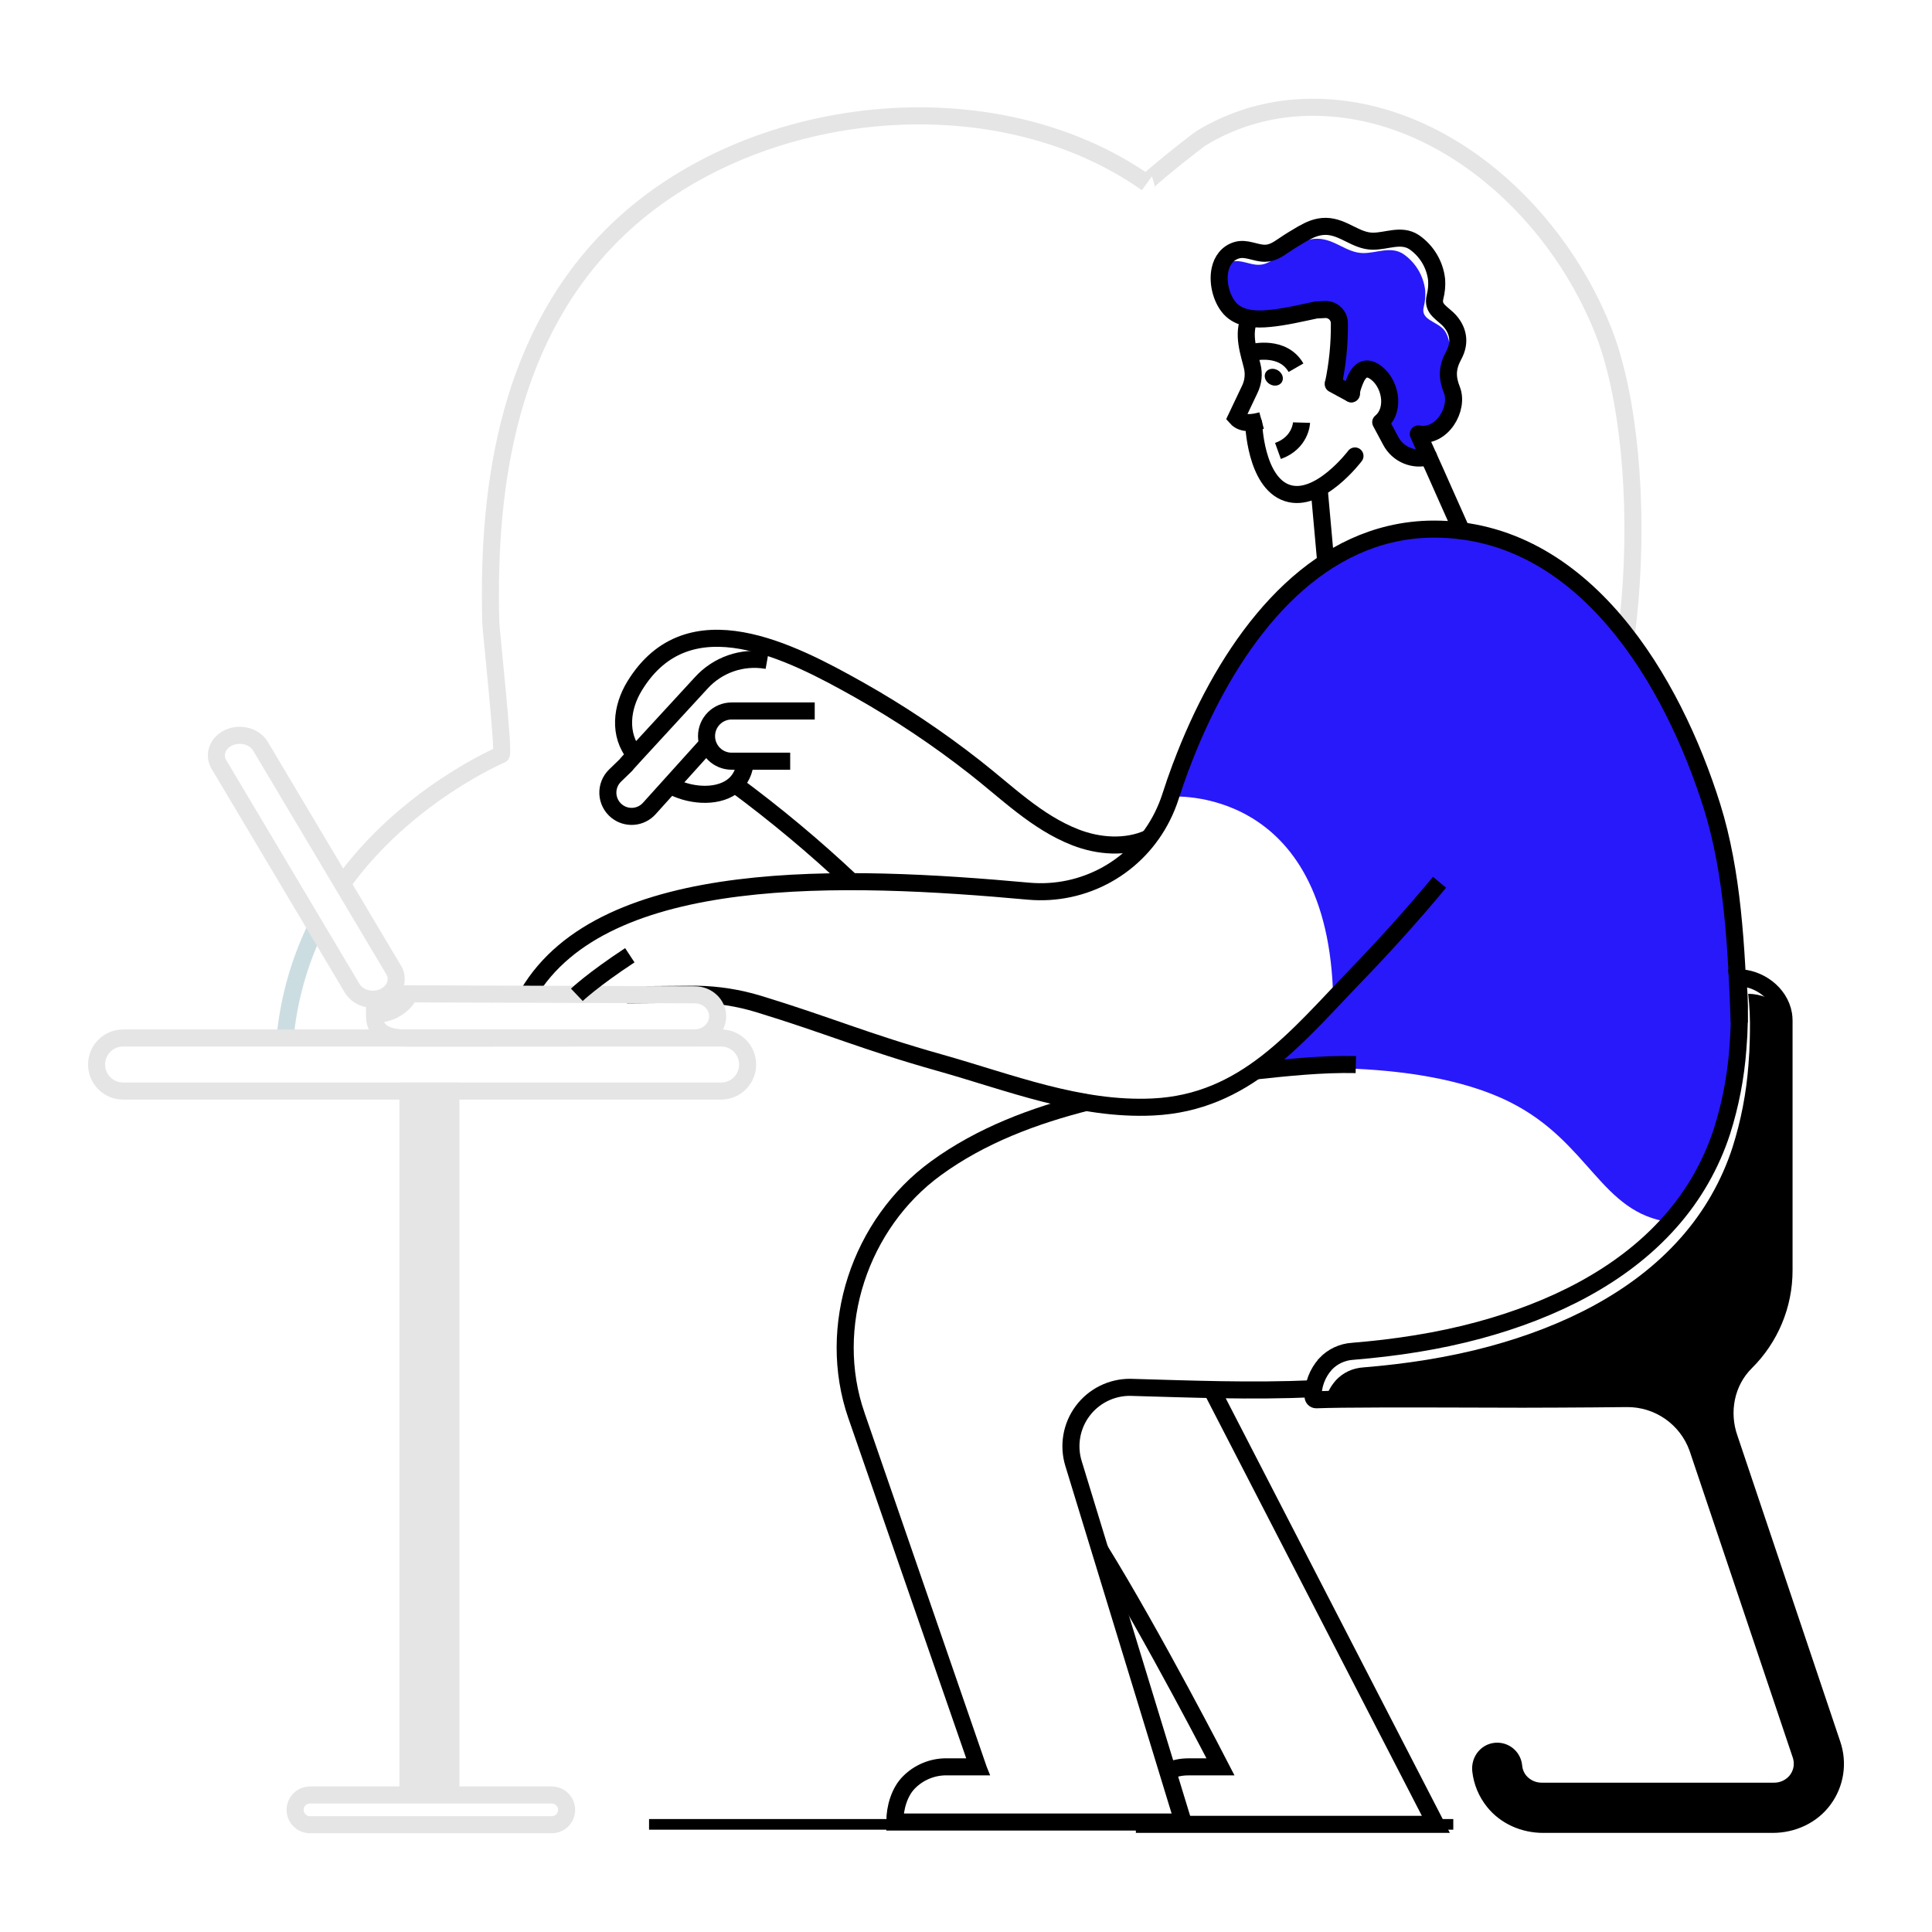 <svg width="572" height="572" viewBox="0 0 572 572" fill="none" xmlns="http://www.w3.org/2000/svg">
<path d="M101.364 261.661C120.189 235.349 148.4 223.423 148.4 223.423C149.321 223.04 145.397 186.993 145.317 184.436C144.127 142.325 151.111 98.51 182.766 68.102C222.337 30.116 294.134 22.245 339.528 54.248C338.956 53.825 354.463 41.601 355.773 40.818C364.245 35.705 373.805 32.665 383.675 31.946C423.395 29.086 459.82 60.295 474.72 98.047C489.621 135.799 486.2 221.816 458.864 246.624" stroke="#E5E5E5" stroke-width="5.05" stroke-miterlimit="10"/>
<path d="M84.393 307.307C85.371 296.944 88.036 286.81 92.281 277.305C92.685 276.402 93.108 275.517 93.55 274.651" stroke="#CCDDE2" stroke-width="5.05" stroke-miterlimit="10"/>
<path d="M133.482 416.811C128.906 412.652 124.667 408.419 120.783 404.164" stroke="#CCDDE2" stroke-width="5.05" stroke-miterlimit="10"/>
<path d="M514.799 293.138C514.834 295.998 514.799 298.916 514.662 301.839C513.85 319.919 509.977 338.607 500.299 353.833C498.537 356.643 496.572 359.319 494.419 361.841C473.827 359.124 470.755 338.12 446.943 326.246C418.417 311.986 371.708 317.094 371.708 317.094L394.72 295.867C393.49 231.94 346.557 235.864 346.557 235.864L344.172 241.704C345.983 236.415 347.816 231.483 349.669 226.907L349.772 226.666C371.508 172.681 394.027 165.989 411.548 158.192C415.733 157.198 420.019 156.687 424.32 156.671C469.114 156.43 495.403 202.047 506.9 238.77C509.76 247.922 514.159 267.496 514.748 289.506C514.759 290.685 514.799 291.914 514.799 293.138Z" fill="#2819FA"/>
<path d="M539.968 532.738C536.49 537.525 530.753 540.134 524.838 540.134H456.885C454.273 540.171 451.683 539.661 449.28 538.638C446.877 537.614 444.716 536.099 442.934 534.191C442.692 533.946 442.466 533.686 442.259 533.413C440.129 530.775 438.797 527.583 438.42 524.215C438.077 521.12 440.377 518.369 443.488 518.495C444.667 518.54 445.79 519.012 446.648 519.821C447.506 520.631 448.042 521.724 448.156 522.899C448.156 523.145 448.207 523.385 448.242 523.626C448.493 525.021 449.107 526.327 450.021 527.412C450.829 528.368 451.844 529.127 452.988 529.633C454.132 530.139 455.377 530.379 456.627 530.335H525.13C526.356 530.356 527.572 530.112 528.695 529.617C529.818 529.124 530.82 528.393 531.634 527.475C532.55 526.414 533.176 525.132 533.449 523.757C533.722 522.381 533.632 520.958 533.189 519.627L502.593 428.651C502.343 427.953 502.047 427.272 501.706 426.615C499.91 422.821 497.064 419.621 493.504 417.397C489.944 415.172 485.821 414.016 481.624 414.065C468.742 414.219 452.389 414.254 450.85 414.254C416.57 414.128 400.972 414.128 392.392 414.357C392.98 412.248 394.045 410.303 395.503 408.671C395.503 408.671 395.538 408.637 395.538 408.619C397.63 406.389 400.494 405.041 403.546 404.85C416.255 403.809 428.839 401.91 441.063 398.592C462.633 392.746 483.208 382.719 497.502 366.595C504.46 358.789 509.72 349.622 512.946 339.676C515.451 331.779 517.028 323.617 517.648 315.355C517.869 312.747 518.007 310.119 518.06 307.473V307.353C518.06 306.746 518.094 306.123 518.094 305.517C518.172 301.747 518 297.977 517.579 294.231C521.315 294.26 524.893 295.741 527.555 298.361C527.789 298.977 527.961 299.615 528.07 300.266C528.174 300.882 528.225 301.505 528.224 302.13V376.118C528.231 381.172 527.233 386.176 525.29 390.841C523.346 395.506 520.497 399.739 516.905 403.294C510.956 409.186 509.263 418.126 512.083 425.991L542.49 516.47C543.409 519.184 543.659 522.08 543.22 524.912C542.781 527.744 541.665 530.429 539.968 532.738Z" fill="black"/>
<path d="M120.791 530.455V323.031H133.484V530.541L120.791 530.455Z" fill="#E5E5E5"/>
<path d="M371.716 317.066C380.805 316.099 391.318 314.955 401.414 315.184" stroke="black" stroke-width="5.05" stroke-miterlimit="10"/>
<path d="M322.203 326.229C306.107 330.29 290.446 336.153 277.084 345.9C254.661 362.236 244.411 392.712 253.575 419.116C253.575 419.15 289.611 523.099 289.611 523.099H280.127C278.082 523.099 276.059 523.503 274.172 524.288C272.285 525.073 270.572 526.225 269.133 527.675C266.313 530.478 264.923 535.151 264.923 539.441H350.283L317.844 433.335C317.035 430.72 316.853 427.951 317.313 425.252C317.773 422.553 318.862 420 320.492 417.801C322.121 415.601 324.246 413.815 326.693 412.589C329.141 411.363 331.843 410.729 334.581 410.741C353.063 411.262 370.228 411.971 388.921 411.159" stroke="black" stroke-width="5.05" stroke-miterlimit="10"/>
<path d="M514.932 302.703V302.588C514.103 280.28 512.982 258.27 506.879 238.753C495.381 202.031 469.092 156.414 424.299 156.654C419.997 156.67 415.712 157.181 411.526 158.175C382 165.194 361.493 195.447 349.75 226.649L349.647 226.89C348.526 229.883 347.489 232.869 346.536 235.847C345.889 237.851 345.092 239.804 344.15 241.687C340.553 248.936 334.851 254.931 327.79 258.886C320.73 262.84 312.64 264.571 304.579 263.852C250.354 258.922 178.888 256.107 156.38 294.208" stroke="black" stroke-width="5.05" stroke-miterlimit="10"/>
<path d="M426.197 261.209C418.304 270.739 409.993 279.942 401.401 288.843C383.812 307.078 368.637 326.446 341.341 327.739C319.565 328.786 298.836 320.429 278.244 314.634C256.216 308.44 245.068 303.486 224.539 297.228C218.626 295.433 212.492 294.471 206.315 294.368L185.648 294.528" stroke="black" stroke-width="5.05" stroke-miterlimit="10"/>
<path d="M345.591 524.438C347.559 523.556 349.692 523.103 351.849 523.111H361.355C361.355 523.111 341.484 484.484 325.594 458.773" stroke="black" stroke-width="5.05" stroke-miterlimit="10"/>
<path d="M358.645 411.245L425.111 540.134H349.928H336.291" stroke="black" stroke-width="5.05" stroke-miterlimit="10"/>
<path d="M539.969 532.738C536.491 537.525 530.754 540.134 524.84 540.134H456.886C451.252 540.134 445.755 537.8 442.243 533.396C440.113 530.757 438.782 527.566 438.405 524.198C438.061 521.103 440.361 518.352 443.473 518.478C444.651 518.523 445.774 518.995 446.632 519.804C447.49 520.614 448.026 521.707 448.14 522.882C448.279 524.543 448.931 526.12 450.005 527.395C450.825 528.336 451.842 529.085 452.983 529.59C454.125 530.095 455.363 530.343 456.611 530.318H525.131C526.358 530.339 527.574 530.094 528.697 529.601C529.819 529.107 530.822 528.376 531.635 527.458C532.552 526.397 533.178 525.115 533.45 523.74C533.723 522.364 533.633 520.941 533.191 519.61L502.594 428.651C501.045 424.344 498.194 420.626 494.437 418.012C490.679 415.399 486.201 414.019 481.625 414.065C468.743 414.219 452.39 414.254 450.851 414.254C412.682 414.134 397.655 414.134 389.693 414.425C389.569 414.424 389.447 414.399 389.332 414.351C389.218 414.303 389.114 414.232 389.027 414.144C388.94 414.056 388.871 413.952 388.825 413.837C388.778 413.722 388.754 413.599 388.755 413.476C388.744 409.944 390.039 406.533 392.393 403.9C392.402 403.894 392.41 403.885 392.416 403.875C392.421 403.866 392.425 403.855 392.427 403.843C394.522 401.618 397.385 400.273 400.435 400.079C413.145 399.038 425.729 397.139 437.953 393.822C459.523 387.976 480.098 377.949 494.392 361.824C501.35 354.019 506.609 344.852 509.836 334.906C512.333 327.011 513.905 318.853 514.521 310.596C514.745 307.979 514.883 305.352 514.933 302.714V302.588C514.933 301.987 514.967 301.364 514.967 300.757C515.045 296.988 514.872 293.218 514.452 289.472C520.675 289.438 526.95 293.962 528.037 300.277C528.141 300.893 528.192 301.516 528.191 302.142V376.118C528.197 381.172 527.2 386.176 525.257 390.841C523.313 395.506 520.463 399.739 516.872 403.294C510.923 409.186 509.23 418.126 512.05 425.991L542.457 516.47C543.38 519.182 543.637 522.076 543.204 524.908C542.771 527.74 541.661 530.426 539.969 532.738Z" stroke="black" stroke-width="5.05" stroke-miterlimit="10"/>
<path d="M213.493 307.313H36.453C32.116 307.313 28.6 310.829 28.6 315.167V315.172C28.6 319.51 32.116 323.026 36.453 323.026H213.493C217.83 323.026 221.346 319.51 221.346 315.172V315.167C221.346 310.829 217.83 307.313 213.493 307.313Z" stroke="#E5E5E5" stroke-width="5.05" stroke-miterlimit="10"/>
<path d="M163.358 531.439H91.772C89.342 531.439 87.373 533.409 87.373 535.838C87.373 538.267 89.342 540.237 91.772 540.237H163.358C165.787 540.237 167.756 538.267 167.756 535.838C167.756 533.409 165.787 531.439 163.358 531.439Z" stroke="#E5E5E5" stroke-width="5.05" stroke-miterlimit="10"/>
<path d="M110.887 300.26V301.049C111.001 306.478 116.109 307.307 120.513 307.341L205.661 307.284C209.391 307.284 212.468 304.424 212.474 300.912V300.763C212.405 297.331 209.408 294.534 205.724 294.529C205.724 294.529 158.088 294.357 121.194 294.248C120.531 296.182 118.849 297.68 116.75 298.904C114.944 299.851 112.925 300.318 110.887 300.26Z" stroke="#E5E5E5" stroke-width="5.05" stroke-miterlimit="10"/>
<path d="M64.064 223.784C64.082 224.687 64.341 225.57 64.814 226.34L104.282 292.63C104.793 293.426 105.462 294.109 106.25 294.635C107.038 295.161 107.925 295.518 108.858 295.684C110.435 295.995 112.069 295.817 113.543 295.175C115.962 294.1 117.358 291.932 117.312 289.735C117.303 289.459 117.274 289.183 117.226 288.912C117.104 288.306 116.88 287.725 116.563 287.196L77.095 220.906C75.379 218.006 71.18 216.868 67.805 218.361C65.397 219.414 64.002 221.581 64.064 223.784Z" stroke="#E5E5E5" stroke-width="5.05" stroke-miterlimit="10"/>
<path d="M170.786 294.529C170.786 294.529 175.539 290.004 186.47 282.82" stroke="black" stroke-width="5.05" stroke-miterlimit="10"/>
<path d="M209.546 220.169L192.221 239.382C191.014 240.721 189.339 241.545 187.543 241.684C185.745 241.824 183.964 241.268 182.565 240.131C181.792 239.504 181.162 238.72 180.715 237.831C180.267 236.943 180.013 235.969 179.971 234.975C179.927 233.981 180.095 232.988 180.464 232.064C180.832 231.14 181.393 230.304 182.108 229.612L185.276 226.546C185.397 226.375 185.534 226.22 185.671 226.06L187.959 223.538L207.636 202.156C210.024 199.532 213.032 197.547 216.384 196.384C219.736 195.221 223.326 194.917 226.827 195.498L227.118 195.55" stroke="black" stroke-width="5.05" stroke-miterlimit="10"/>
<path d="M233.947 225.368H216.616C214.643 225.368 212.752 224.584 211.358 223.19C209.963 221.795 209.18 219.904 209.18 217.932C209.18 215.96 209.963 214.069 211.358 212.674C212.752 211.28 214.643 210.496 216.616 210.496H241.212" stroke="black" stroke-width="5.05" stroke-miterlimit="10"/>
<path d="M220.661 225.368C220.421 228.405 219.26 230.653 217.549 232.232C213.145 236.236 205.068 235.795 199.451 233.044" stroke="black" stroke-width="5.05" stroke-miterlimit="10"/>
<path d="M187.988 223.526C183.006 217.526 184.03 209.369 187.902 203.06C203.889 176.954 234.366 193.033 254.403 204.284C266.331 211.014 277.732 218.636 288.511 227.084C298.052 234.52 306.884 243.42 318.347 247.893C325.211 250.576 333.316 251.217 340.146 248.122" stroke="black" stroke-width="5.05" stroke-miterlimit="10"/>
<path d="M217.548 232.186C229.638 241.11 241.183 250.751 252.12 261.055" stroke="black" stroke-width="5.05" stroke-miterlimit="10"/>
<path d="M364.656 91.852C367.551 94.494 371.995 94.637 375.673 94.283C380.375 93.854 385.031 92.716 389.636 91.755L392.433 91.612H392.473C393.009 91.617 393.539 91.728 394.032 91.938C394.526 92.148 394.973 92.454 395.349 92.836C395.724 93.219 396.021 93.672 396.221 94.17C396.421 94.667 396.522 95.2 396.517 95.736C396.58 101.773 395.978 107.798 394.721 113.702L400.08 116.602C400.772 114.669 399.994 111.883 401.636 111.672C402.689 109.71 404.256 108.434 406.715 109.893C411.532 112.753 413.431 121.155 408.792 125.005L411.766 130.565C412.803 132.514 414.484 134.043 416.522 134.89C418.561 135.737 420.83 135.85 422.943 135.209L419.906 128.494C427.033 129.758 432.021 120.864 429.847 115.435C428.366 111.706 428.44 108.806 430.419 105.179C430.551 104.933 429.206 104.607 429.321 104.356C429.39 101.696 428.652 98.847 427.37 97.492C425.117 95.066 420.581 94.632 421.507 90.948C421.919 89.345 422.071 87.686 421.959 86.035C421.717 83.875 421.015 81.793 419.902 79.927C418.788 78.061 417.287 76.456 415.501 75.218C411.749 72.753 407.551 74.989 403.541 74.926C398.673 74.875 395.184 70.745 390.082 70.682C387.542 70.642 385.506 71.632 383.332 72.861C381.513 73.908 379.723 75.001 377.984 76.185C376.245 77.369 374.701 78.393 372.624 78.398C369.919 78.433 367.305 76.717 364.582 77.517C363.205 77.888 361.995 78.715 361.15 79.863C360.286 84.084 361.848 89.306 364.656 91.852Z" fill="#2819FA"/>
<path d="M400.102 115.973C400.451 114.483 400.965 113.036 401.635 111.66C402.687 109.698 404.26 108.422 406.714 109.881C411.53 112.741 413.429 121.144 408.79 124.993L411.765 130.553C412.802 132.502 414.483 134.031 416.521 134.878C418.56 135.725 420.829 135.838 422.941 135.198" stroke="black" stroke-width="5.05" stroke-linecap="round" stroke-linejoin="round"/>
<path d="M419.907 128.483L422.933 135.209C423.694 136.817 425.873 141.759 428.155 146.895C429.78 150.573 431.473 154.36 432.731 157.146" stroke="black" stroke-width="5.05" stroke-linecap="round" stroke-linejoin="round"/>
<path d="M370.891 104.327C370.891 104.327 379.808 102.108 383.703 108.869" stroke="black" stroke-width="5.05" stroke-miterlimit="10"/>
<path d="M373.516 124.513C371.113 125.171 367.882 125.76 366.028 123.666L370.067 115.166C371.047 113.082 371.29 110.726 370.753 108.485C369.872 104.716 367.67 98.99 370.032 94.019" stroke="black" stroke-width="5.05" stroke-miterlimit="10"/>
<path d="M379.517 113.121C380.193 111.998 379.672 110.443 378.351 109.647C377.031 108.851 375.412 109.116 374.735 110.239C374.058 111.362 374.58 112.917 375.9 113.713C377.221 114.509 378.839 114.244 379.517 113.121Z" fill="black"/>
<path d="M392.529 166.635L390.412 143.149" stroke="black" stroke-width="5.05" stroke-miterlimit="10"/>
<path d="M400.08 116.591C400.08 116.385 400.08 116.173 400.08 115.967C400.092 115.746 400.092 115.525 400.08 115.304" stroke="black" stroke-width="5.05" stroke-linecap="round" stroke-linejoin="round"/>
<path d="M400.085 116.597L398.243 115.607L394.72 113.691" stroke="black" stroke-width="5.05" stroke-linecap="round" stroke-linejoin="round"/>
<path d="M385.339 125.119C385.339 125.119 385.161 131.068 378.36 133.516" stroke="black" stroke-width="5.05" stroke-miterlimit="10"/>
<path d="M419.904 128.482C427.031 129.747 432.019 120.852 429.845 115.424C428.364 111.694 428.438 108.794 430.417 105.168C430.549 104.922 430.657 104.682 430.772 104.441C432.242 101.198 431.721 97.984 429.411 95.226C427.22 92.618 423.919 91.703 424.869 87.899C425.296 86.248 425.454 84.539 425.338 82.837C425.091 80.616 424.372 78.474 423.227 76.555C422.082 74.636 420.539 72.984 418.703 71.712C414.847 69.155 410.506 71.471 406.353 71.408C401.354 71.334 397.745 67.078 392.499 67.015C389.874 67.015 387.757 67.993 385.527 69.263C383.651 70.344 381.792 71.483 380.018 72.695C378.245 73.908 376.586 74.983 374.481 74.983C371.69 74.983 368.996 73.267 366.205 74.068C363.413 74.869 361.754 77.18 361.205 79.857C360.313 84.055 361.874 89.3 364.683 91.869C367.577 94.511 372.022 94.654 375.7 94.3C380.402 93.871 385.058 92.733 389.662 91.772L392.459 91.629H392.499C393.036 91.634 393.566 91.745 394.059 91.955C394.553 92.165 395 92.47 395.375 92.853C395.751 93.236 396.047 93.689 396.248 94.186C396.448 94.684 396.549 95.216 396.543 95.753C396.607 101.79 396.005 107.814 394.747 113.719" stroke="black" stroke-width="5.05" stroke-miterlimit="10"/>
<path d="M401.162 134.992C401.162 134.992 390.534 149.109 381.09 145.946C371.647 142.783 371.166 125.308 371.166 125.308" stroke="black" stroke-width="5.05" stroke-linecap="round" stroke-linejoin="round"/>
<path d="M120.791 530.455V323.031H133.484V530.541" stroke="#E5E5E5" stroke-width="5.05" stroke-miterlimit="10"/>
<path d="M192.163 540.134H430.27" stroke="black" stroke-width="3.15" stroke-miterlimit="10"/>
</svg>
